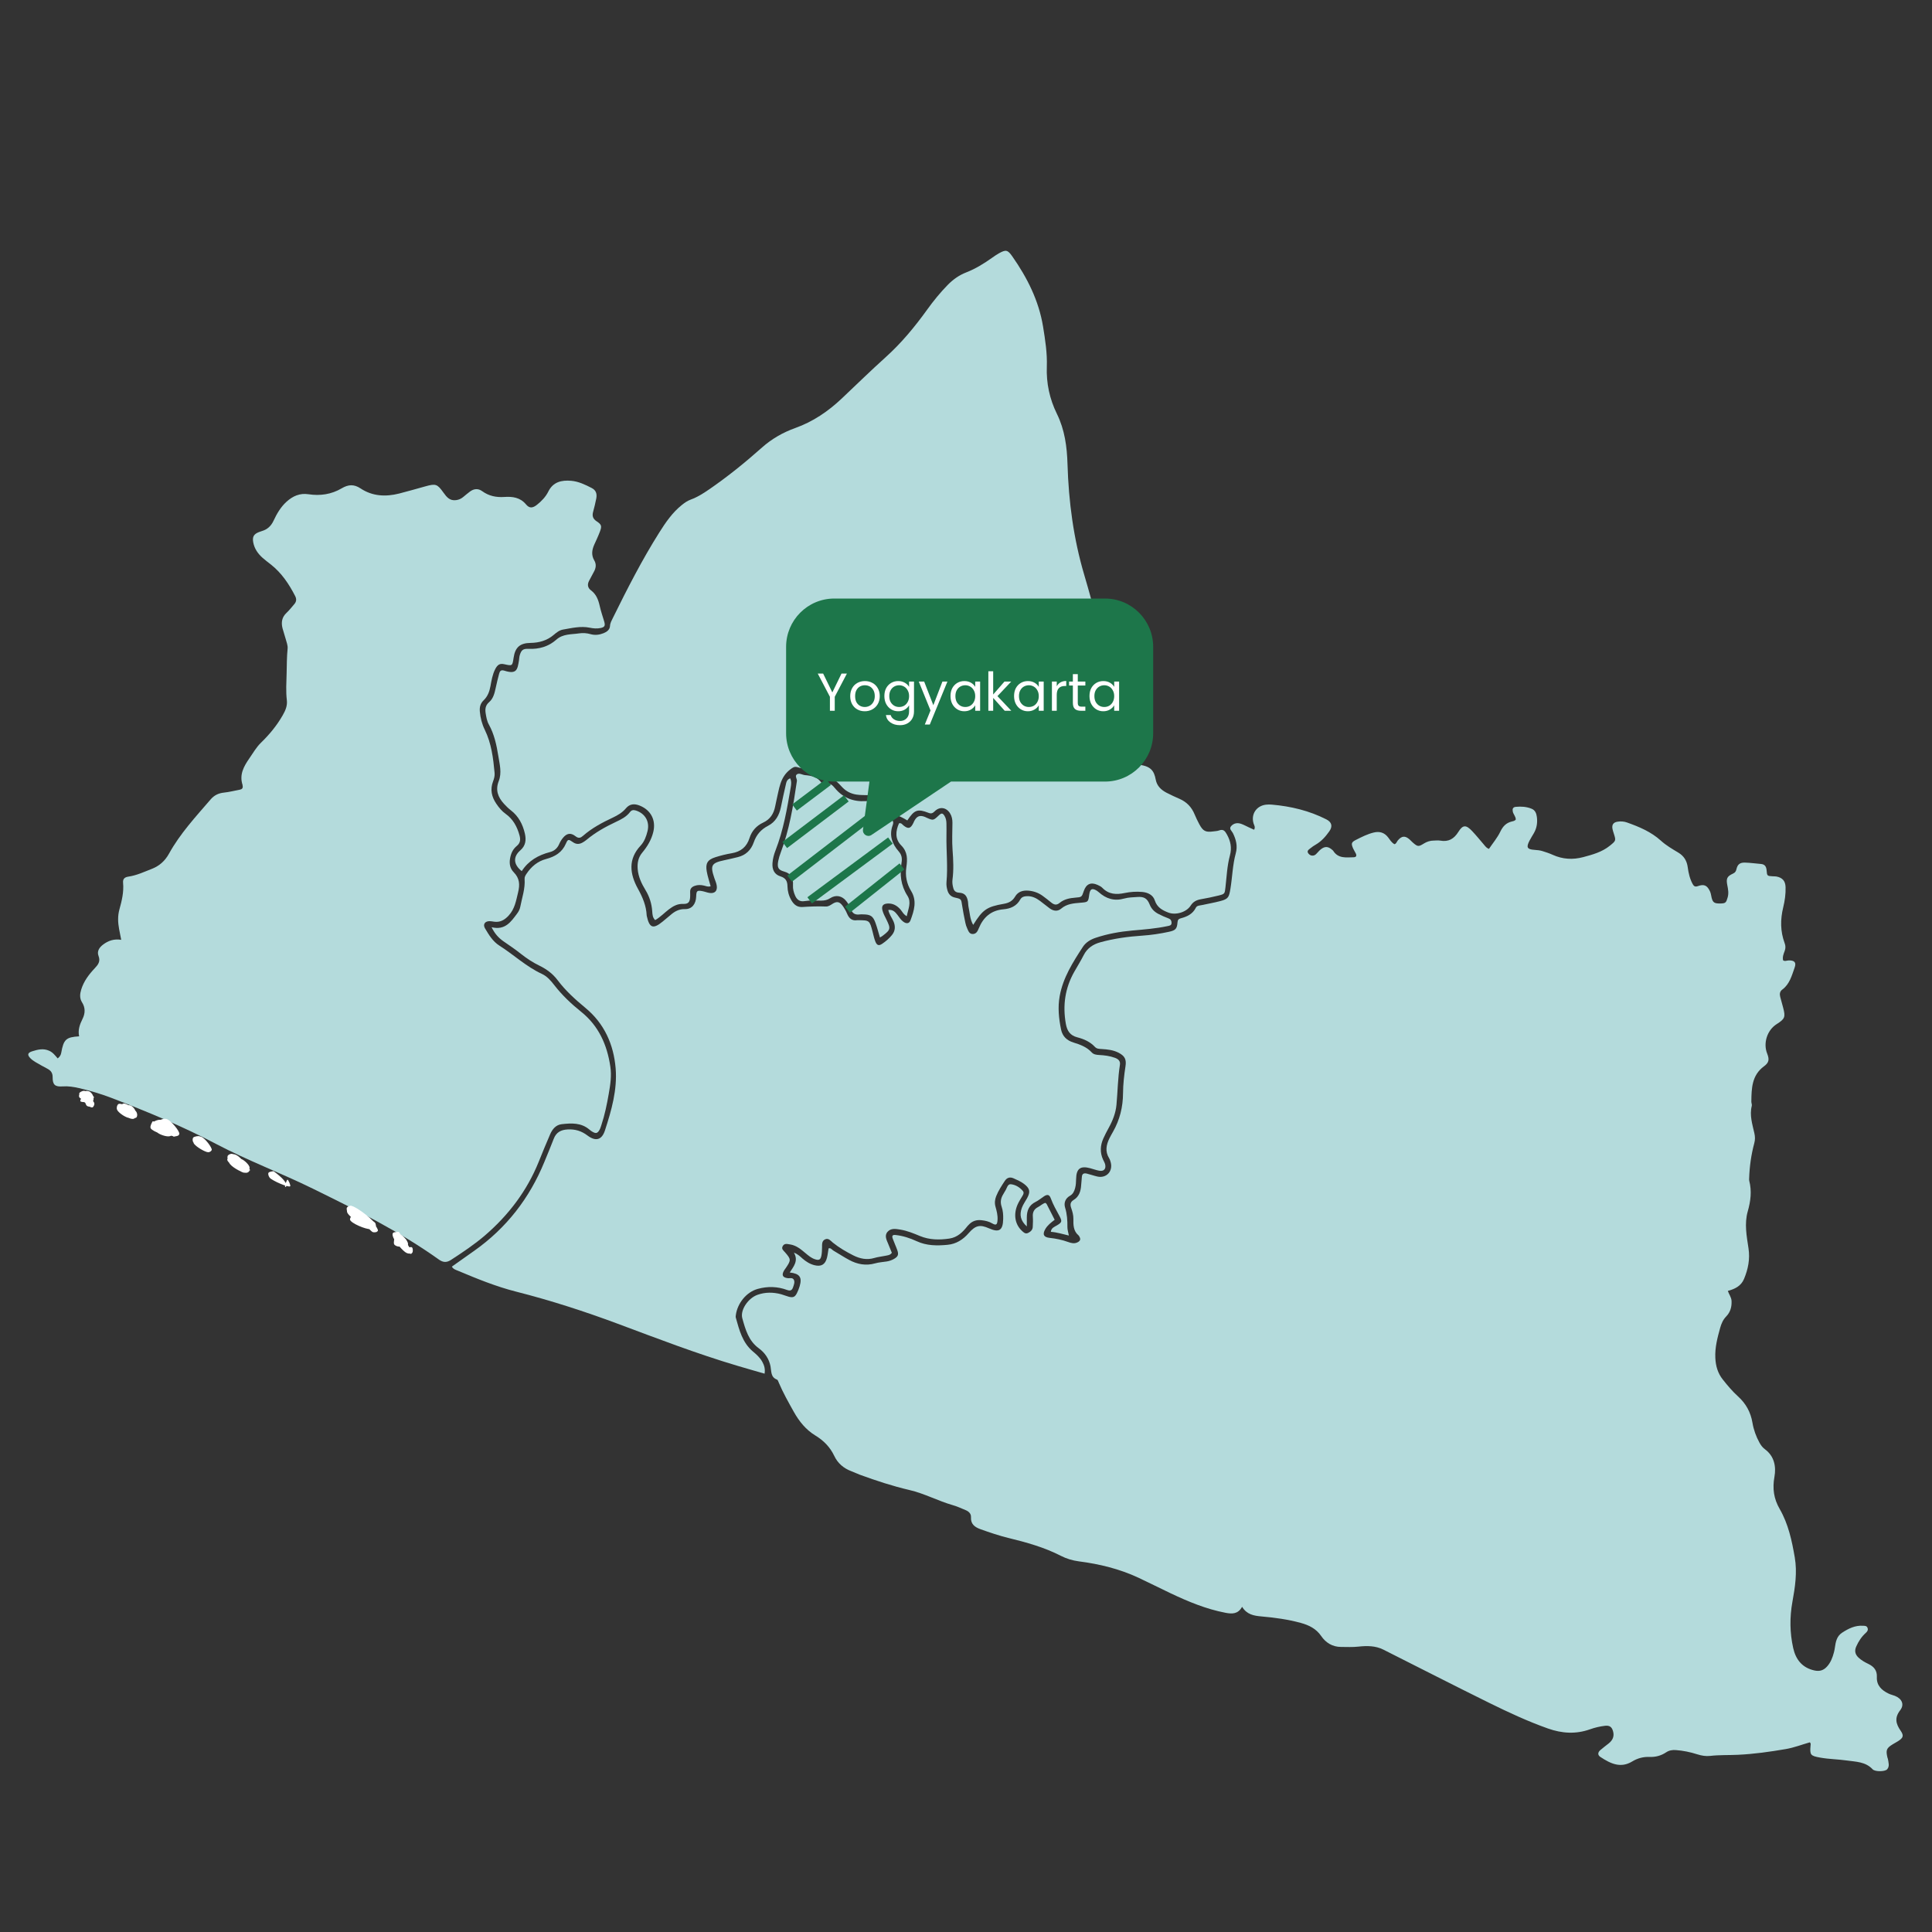 <svg xmlns="http://www.w3.org/2000/svg" xmlns:xlink="http://www.w3.org/1999/xlink" width="500" zoomAndPan="magnify" viewBox="0 0 375 375" height="500" preserveAspectRatio="xMidYMid meet" version="1.0"><rect x="0" y="0" width="375" height="375" fill="#333333" stroke="none"/><defs><g/><clipPath id="90057e89e6"><path d="M 144 156 L 369.723 156 L 369.723 343.922 L 144 343.922 Z M 144 156 " clip-rule="nonzero"/></clipPath><clipPath id="3d11c4ab46"><path d="M 5.223 93 L 119 93 L 119 245 L 5.223 245 Z M 5.223 93 " clip-rule="nonzero"/></clipPath><clipPath id="e908690c37"><path d="M 94 48.422 L 239 48.422 L 239 180 L 94 180 Z M 94 48.422 " clip-rule="nonzero"/></clipPath><clipPath id="e3350f6413"><path d="M 15.199 211.645 L 18.406 211.645 L 18.406 215 L 15.199 215 Z M 15.199 211.645 " clip-rule="nonzero"/></clipPath><clipPath id="dd5f6a2097"><path d="M 16.199 212.551 C 17.398 213.227 16.801 214.051 16.574 214.051 C 16.273 214.051 15.449 212.551 15.602 212.176 C 15.676 211.949 16.051 211.801 16.352 211.801 C 16.801 211.875 18.074 212.699 18.148 213.227 C 18.227 213.602 17.773 214.352 17.477 214.426 C 17.023 214.5 15.449 213.074 15.523 212.773 C 15.602 212.477 17.477 212.176 17.625 212.398 C 17.773 212.551 17.324 213.523 17.023 213.602 C 16.648 213.676 15.301 212.551 15.375 212.25 C 15.449 211.949 16.727 211.648 17.176 211.801 C 17.551 211.875 17.852 212.25 18 212.551 C 18.148 212.852 18.074 213.602 17.852 213.75 C 17.625 213.898 16.727 213.148 16.727 213.227 C 16.727 213.301 17.477 213.824 17.477 213.898 C 17.398 213.977 15.523 213.375 15.375 212.926 C 15.227 212.625 15.523 212.023 15.75 211.949 C 16.199 211.801 18.148 213.523 18.301 214.125 C 18.375 214.426 18.148 214.875 17.926 214.949 C 17.699 215.023 16.801 214.574 16.801 214.352 C 16.801 214.125 17.477 213.449 17.699 213.523 C 17.926 213.602 18.301 214.574 18.148 214.727 C 18 214.875 17.176 214.875 16.875 214.648 C 16.426 214.273 16.125 212.324 16.426 212.102 C 16.648 211.875 18.148 212.625 18.227 212.926 C 18.301 213.227 17.551 213.824 17.176 213.824 C 16.648 213.824 15.375 212.625 15.375 212.25 C 15.375 212.023 15.977 211.727 16.273 211.727 C 16.648 211.727 17.477 212.102 17.625 212.398 C 17.773 212.699 17.477 213.449 17.176 213.602 C 16.801 213.75 15.523 213.074 15.523 212.773 C 15.523 212.551 16.051 212.102 16.352 212.102 C 16.801 212.102 17.852 212.625 18 213.074 C 18.148 213.449 17.773 214.352 17.477 214.426 C 17.176 214.5 16.426 213.676 16.352 213.301 C 16.352 213.074 16.648 212.551 16.801 212.551 C 16.949 212.551 17.398 213.523 17.25 213.75 C 17.102 213.977 15.75 213.977 15.602 213.75 C 15.449 213.523 16.199 212.551 16.199 212.551 " clip-rule="nonzero"/></clipPath><clipPath id="b8814b2fae"><path d="M 22.566 214.023 L 26.711 214.023 L 26.711 217.301 L 22.566 217.301 Z M 22.566 214.023 " clip-rule="nonzero"/></clipPath><clipPath id="f823cdfd19"><path d="M 24.148 216.602 C 23.102 215.25 23.551 214.273 23.926 214.199 C 24.523 214.051 26.398 215.398 26.551 216 C 26.625 216.375 26.324 216.977 26.023 217.125 C 25.727 217.273 25.125 217.125 24.75 216.824 C 24.227 216.449 23.324 215.176 23.477 214.801 C 23.625 214.5 24.898 214.426 25.352 214.574 C 25.727 214.727 26.176 215.25 26.25 215.551 C 26.324 215.852 26.25 216.227 26.102 216.375 C 25.875 216.602 25.199 216.523 24.676 216.449 C 24.074 216.301 22.949 215.852 22.727 215.398 C 22.574 215.102 22.727 214.426 23.023 214.273 C 23.477 214.051 25.875 215.324 25.949 215.852 C 26.023 216.148 25.125 216.898 24.898 216.824 C 24.75 216.75 24.523 216 24.676 215.773 C 24.824 215.551 25.648 215.477 25.801 215.625 C 25.949 215.773 25.574 216.898 25.199 216.977 C 24.676 217.125 22.949 216 22.727 215.398 C 22.574 215.023 22.727 214.426 23.023 214.273 C 23.551 214.051 26.176 215.176 26.324 215.699 C 26.398 216 25.949 216.523 25.574 216.602 C 25.125 216.75 24.074 216.227 23.699 215.926 C 23.477 215.699 23.25 215.398 23.324 215.176 C 23.398 214.949 23.773 214.5 24.148 214.5 C 24.75 214.5 26.324 215.477 26.551 216 C 26.699 216.301 26.625 216.75 26.477 216.898 C 26.25 217.125 25.5 216.977 25.125 216.824 C 24.676 216.602 24 216 24 215.699 C 24 215.477 24.375 215.102 24.602 215.102 C 24.824 215.102 25.426 216 25.352 216.227 C 25.273 216.449 24.148 216.602 24.148 216.602 " clip-rule="nonzero"/></clipPath><clipPath id="fbb62d2caf"><path d="M 29.004 217.02 L 34.957 217.02 L 34.957 220.754 L 29.004 220.754 Z M 29.004 217.02 " clip-rule="nonzero"/></clipPath><clipPath id="6b19fda964"><path d="M 29.625 217.648 C 32.023 217.801 33.676 218.852 33.75 219.449 C 33.824 219.824 33.449 220.352 33.074 220.5 C 32.551 220.727 31.352 220.352 30.75 219.977 C 30.148 219.602 29.324 218.551 29.477 218.102 C 29.625 217.727 30.602 217.273 31.199 217.352 C 32.102 217.5 34.273 219.523 34.273 220.051 C 34.273 220.273 33.977 220.5 33.676 220.5 C 33.148 220.574 32.023 219.898 31.5 219.375 C 31.051 218.926 30.602 218.102 30.75 217.727 C 30.898 217.352 31.801 217.051 32.324 217.199 C 33.148 217.426 34.949 219.602 34.801 220.125 C 34.727 220.426 33.75 220.727 33.602 220.574 C 33.449 220.426 33.676 219.301 33.898 219.227 C 34.051 219.148 34.801 220.051 34.727 220.273 C 34.648 220.5 33.898 220.648 33.449 220.5 C 32.852 220.273 31.875 219.148 31.727 218.625 C 31.648 218.324 31.801 217.875 31.949 217.801 C 32.176 217.727 33.375 218.625 33.375 219 C 33.375 219.301 33.074 219.676 32.773 219.75 C 32.324 219.898 30.75 219.227 30.602 218.852 C 30.523 218.625 30.676 218.176 30.898 218.102 C 31.352 217.949 33.227 218.625 33.523 219.148 C 33.75 219.523 33.602 220.273 33.301 220.426 C 32.699 220.727 29.625 219.676 29.25 219 C 29.023 218.625 29.625 217.648 29.625 217.648 " clip-rule="nonzero"/></clipPath><clipPath id="69fa919a82"><path d="M 37.352 220.41 L 41.176 220.41 L 41.176 223.672 L 37.352 223.672 Z M 37.352 220.41 " clip-rule="nonzero"/></clipPath><clipPath id="60e69aa6ae"><path d="M 38.398 222 C 37.574 220.574 38.551 220.426 39.074 220.648 C 39.824 220.949 41.176 222.75 41.102 223.199 C 41.023 223.426 40.727 223.648 40.426 223.648 C 39.824 223.648 38.102 222.602 37.727 222.074 C 37.574 221.773 37.5 221.398 37.648 221.176 C 37.801 220.949 38.551 220.801 38.699 220.949 C 38.926 221.102 38.926 222.074 38.699 222.227 C 38.551 222.375 37.801 222.227 37.648 222 C 37.5 221.773 37.574 221.176 37.727 221.023 C 37.875 220.875 38.324 220.727 38.625 220.875 C 39.148 221.102 40.352 223.199 40.199 223.352 C 40.051 223.5 37.801 222.227 37.5 221.699 C 37.352 221.398 37.352 221.023 37.5 220.801 C 37.727 220.574 38.625 220.426 38.773 220.574 C 38.926 220.801 38.398 222 38.398 222 " clip-rule="nonzero"/></clipPath><clipPath id="503a19f330"><path d="M 44.074 223.938 L 48.715 223.938 L 48.715 227.715 L 44.074 227.715 Z M 44.074 223.938 " clip-rule="nonzero"/></clipPath><clipPath id="bcf5005c95"><path d="M 45.148 224.324 C 48.449 226.648 48.523 227.102 48.375 227.324 C 48.227 227.551 47.926 227.699 47.551 227.625 C 46.801 227.551 44.773 226.426 44.477 225.676 C 44.324 225.148 44.625 224.324 44.926 224.102 C 45.148 223.949 45.602 224.023 45.977 224.25 C 46.727 224.625 48.676 226.949 48.523 227.176 C 48.375 227.398 44.773 225.898 44.324 225.227 C 44.102 224.926 44.102 224.551 44.25 224.324 C 44.398 224.102 45.074 223.949 45.301 224.102 C 45.523 224.25 45.676 224.926 45.523 225.148 C 45.375 225.375 44.625 225.449 44.398 225.301 C 44.176 225.148 44.102 224.625 44.176 224.398 C 44.25 224.176 44.625 223.949 45 223.949 C 45.676 224.023 47.398 225.301 47.699 225.977 C 47.926 226.352 47.852 227.102 47.699 227.176 C 47.477 227.324 46.426 226.352 45.977 225.977 C 45.676 225.75 45.227 225.523 45.227 225.375 C 45.301 225.148 46.273 224.773 46.727 224.926 C 47.324 225.074 48.449 226.125 48.449 226.648 C 48.449 227.023 47.926 227.551 47.551 227.625 C 47.023 227.699 46.051 226.949 45.449 226.5 C 44.926 226.125 44.102 225.449 44.102 225.074 C 44.102 224.773 45.148 224.324 45.148 224.324 " clip-rule="nonzero"/></clipPath><clipPath id="2fa396d127"><path d="M 52 227.301 L 56.484 227.301 L 56.484 230.562 L 52 230.562 Z M 52 227.301 " clip-rule="nonzero"/></clipPath><clipPath id="974d967e39"><path d="M 53.102 227.324 C 56.477 229.801 55.5 230.477 55.352 230.398 C 55.199 230.324 55.648 228.977 55.801 228.977 C 55.949 228.977 56.477 230.102 56.324 230.25 C 56.023 230.551 52.875 229.199 52.352 228.602 C 52.125 228.301 51.977 227.852 52.125 227.625 C 52.273 227.398 53.102 227.324 53.102 227.324 " clip-rule="nonzero"/></clipPath><clipPath id="86d449414e"><path d="M 68.168 234.871 L 73.508 234.871 L 73.508 239.285 L 68.168 239.285 Z M 68.168 234.871 " clip-rule="nonzero"/></clipPath><clipPath id="133a681518"><path d="M 68.699 234.898 C 73.5 238.352 73.352 238.949 73.125 239.102 C 72.898 239.25 72.375 239.176 72.227 239.023 C 72.074 238.801 72.449 237.676 72.602 237.676 C 72.824 237.676 73.426 238.648 73.352 238.875 C 73.273 239.102 72.824 239.25 72.449 239.176 C 71.773 239.023 70.801 237.148 69.977 236.699 C 69.449 236.398 68.551 236.625 68.324 236.324 C 68.176 236.023 68.699 234.898 68.699 234.898 " clip-rule="nonzero"/></clipPath><clipPath id="d9ff2cc4b6"><path d="M 67.164 234 L 73 234 L 73 238.684 L 67.164 238.684 Z M 67.164 234 " clip-rule="nonzero"/></clipPath><clipPath id="fe1c5d0408"><path d="M 68.625 235.5 C 71.926 236.625 72.75 237.074 72.898 237.523 C 72.977 237.824 72.898 238.199 72.75 238.352 C 72.602 238.5 72.227 238.574 71.773 238.5 C 70.801 238.273 67.5 236.102 67.352 235.199 C 67.273 234.75 67.875 234 68.102 234 C 68.324 234 68.699 234.898 68.625 235.125 C 68.551 235.352 67.801 235.574 67.574 235.426 C 67.352 235.273 67.199 234.602 67.352 234.375 C 67.5 234.148 67.875 234 68.25 234.074 C 69.227 234.227 73.051 237.148 72.977 237.898 C 72.977 238.199 72.375 238.574 71.926 238.574 C 71.023 238.648 68.176 237.449 67.949 236.773 C 67.801 236.398 68.625 235.5 68.625 235.5 " clip-rule="nonzero"/></clipPath><clipPath id="fb1cab1781"><path d="M 76.121 239.07 L 80.289 239.07 L 80.289 243.484 L 76.121 243.484 Z M 76.121 239.07 " clip-rule="nonzero"/></clipPath><clipPath id="8c79ad3e5c"><path d="M 77.398 239.102 C 80.25 242.926 80.023 243.301 79.801 243.375 C 79.574 243.449 78.676 242.699 78.75 242.477 C 78.824 242.25 79.727 241.949 79.949 242.102 C 80.176 242.25 80.176 243 80.023 243.148 C 79.875 243.375 79.352 243.375 78.977 243.227 C 78.227 242.926 76.648 240.977 76.352 240.227 C 76.199 239.852 76.125 239.551 76.273 239.324 C 76.426 239.102 77.398 239.102 77.398 239.102 " clip-rule="nonzero"/></clipPath><clipPath id="f8cee53b72"><path d="M 76.32 240 L 78.914 240 L 78.914 242 L 76.32 242 Z M 76.32 240 " clip-rule="nonzero"/></clipPath><clipPath id="de37e20369"><path d="M 78 240 C 78.824 241.125 77.926 241.574 77.699 241.426 C 77.477 241.273 77.477 240.227 77.699 240.148 C 77.926 240 78.898 240.523 78.898 240.824 C 78.898 241.125 78.074 241.875 77.625 241.949 C 77.25 242.023 76.648 241.801 76.5 241.5 C 76.352 241.199 76.574 240.301 76.574 240.301 " clip-rule="nonzero"/></clipPath><clipPath id="57469ff97a"><path d="M 76.785 239.539 L 79.215 239.539 L 79.215 242.328 L 76.785 242.328 Z M 76.785 239.539 " clip-rule="nonzero"/></clipPath><clipPath id="3aac92853f"><path d="M 77.773 241.801 C 76.801 240.074 77.324 239.551 77.551 239.551 C 77.773 239.551 78.375 240.375 78.301 240.602 C 78.227 240.824 77.324 241.051 77.102 240.898 C 76.875 240.75 76.801 240.227 76.875 240 C 76.949 239.773 77.398 239.551 77.699 239.625 C 78.148 239.699 79.199 240.898 79.199 241.426 C 79.199 241.727 78.898 242.176 78.676 242.25 C 78.449 242.324 77.773 241.801 77.773 241.801 " clip-rule="nonzero"/></clipPath><clipPath id="88e8f0f980"><path d="M 152.582 116.137 L 223.832 116.137 L 223.832 162.637 L 152.582 162.637 Z M 152.582 116.137 " clip-rule="nonzero"/></clipPath></defs><g clip-path="url(#90057e89e6)"><path fill="#b4dbdc" d="M 243.426 161.055 C 243.707 160.496 243.418 160.18 243.316 159.832 C 242.781 158.055 243.852 156.41 245.715 156.188 C 246.086 156.141 246.473 156.145 246.848 156.176 C 250.551 156.496 254.117 157.348 257.441 159.039 C 258.512 159.586 258.703 160.391 258.012 161.367 C 257.301 162.371 256.492 163.297 255.398 163.93 C 255.031 164.145 254.676 164.379 254.348 164.652 C 254.039 164.902 253.57 165.156 253.961 165.664 C 254.348 166.164 254.984 166.215 255.43 165.801 C 255.742 165.512 255.996 165.156 256.324 164.891 C 257.141 164.223 257.785 164.254 258.586 164.957 C 258.656 165.02 258.734 165.078 258.785 165.156 C 259.75 166.672 261.273 166.422 262.723 166.395 C 263.27 166.383 263.363 166.086 263.152 165.645 C 262.984 165.305 262.77 164.988 262.621 164.645 C 262.246 163.762 262.285 163.477 263.145 163.043 C 264.273 162.469 265.418 161.883 266.668 161.586 C 267.762 161.328 268.703 161.582 269.43 162.531 C 269.797 163.008 270.098 163.57 270.672 163.859 C 271.051 163.75 271.105 163.367 271.316 163.125 C 272.078 162.227 272.727 162.168 273.598 162.934 C 273.812 163.121 273.996 163.34 274.211 163.527 C 275.176 164.363 275.316 164.387 276.402 163.711 C 276.984 163.352 277.602 163.164 278.277 163.156 C 278.703 163.152 279.141 163.09 279.555 163.164 C 281.16 163.449 282.219 162.832 283.078 161.453 C 283.949 160.055 284.574 160.078 285.742 161.312 C 286.555 162.172 287.297 163.09 288.066 163.988 C 288.312 164.273 288.523 164.594 289 164.773 C 289.742 163.672 290.641 162.617 291.219 161.406 C 291.719 160.367 292.355 159.715 293.449 159.449 C 293.719 159.387 294.008 159.336 294.211 159.082 C 294.227 158.492 293.738 158.074 293.629 157.516 C 293.535 157.031 293.629 156.668 294.211 156.609 C 295.258 156.508 296.281 156.57 297.27 156.969 C 297.98 157.254 298.211 157.871 298.301 158.543 C 298.453 159.648 298.297 160.711 297.738 161.691 C 297.457 162.184 297.141 162.664 296.883 163.164 C 296.203 164.469 296.402 164.859 297.836 164.957 C 298.359 164.996 298.875 165.039 299.371 165.191 C 300.047 165.402 300.723 165.621 301.367 165.914 C 303.301 166.793 305.281 166.906 307.316 166.363 C 309.145 165.875 310.961 165.375 312.477 164.148 C 313.68 163.168 313.688 163.184 313.207 161.695 C 313.121 161.426 313.035 161.156 312.98 160.879 C 312.832 160.078 313.152 159.613 313.973 159.488 C 314.586 159.391 315.207 159.43 315.797 159.641 C 318.164 160.484 320.473 161.449 322.371 163.168 C 323.395 164.094 324.578 164.785 325.75 165.484 C 326.863 166.148 327.426 167.094 327.59 168.348 C 327.742 169.477 327.996 170.582 328.547 171.594 C 328.773 172.004 329.012 172.191 329.566 171.992 C 330.785 171.551 331.371 171.863 331.91 173.02 C 332.094 173.414 332.125 173.84 332.227 174.25 C 332.461 175.188 332.773 175.383 333.898 175.367 C 334.938 175.352 335.039 175.215 335.332 174.203 C 335.574 173.387 335.43 172.621 335.273 171.828 C 335.016 170.547 335.195 170.105 336.363 169.57 C 336.832 169.355 336.945 169.113 337.055 168.656 C 337.266 167.762 337.746 167.402 338.695 167.43 C 339.73 167.457 340.762 167.609 341.797 167.695 C 342.551 167.758 342.836 168.199 342.895 168.918 C 342.98 170.027 343.004 170.027 344.109 170.09 C 344.348 170.105 344.586 170.09 344.816 170.133 C 345.973 170.359 346.535 170.988 346.578 172.176 C 346.621 173.504 346.438 174.816 346.125 176.102 C 345.547 178.457 345.547 180.781 346.402 183.07 C 346.594 183.582 346.602 184.055 346.406 184.582 C 346.195 185.145 345.949 185.73 346.094 186.391 C 346.434 186.645 346.809 186.43 347.16 186.418 C 348.309 186.387 348.707 186.793 348.332 187.828 C 347.777 189.375 347.371 191.023 345.934 192.082 C 345.445 192.438 345.402 192.953 345.539 193.492 C 345.711 194.18 345.91 194.855 346.094 195.539 C 346.598 197.418 346.461 197.762 344.828 198.797 C 343.012 199.953 342.199 202.465 343 204.48 C 343.449 205.621 343.391 206.23 342.398 206.961 C 340.012 208.711 339.969 211.25 339.934 213.816 C 339.93 214.094 340.086 214.395 340.02 214.648 C 339.555 216.48 340.133 218.211 340.52 219.953 C 340.672 220.625 340.688 221.219 340.504 221.891 C 339.902 224.129 339.582 226.418 339.508 228.742 C 339.504 228.887 339.488 229.031 339.523 229.168 C 340.047 231.188 339.805 233.141 339.234 235.137 C 338.559 237.508 339.023 239.926 339.383 242.305 C 339.699 244.387 339.312 246.34 338.512 248.246 C 337.941 249.602 336.785 250.184 335.371 250.566 C 335.602 251.246 336.059 251.793 336.094 252.512 C 336.148 253.66 335.863 254.688 335.066 255.508 C 334.445 256.145 334.117 256.902 333.887 257.727 C 333.355 259.645 332.844 261.555 332.945 263.582 C 333.02 265.141 333.418 266.543 334.406 267.781 C 335.32 268.934 336.262 270.055 337.352 271.043 C 338.883 272.426 339.809 274.109 340.152 276.16 C 340.379 277.512 340.848 278.809 341.512 280.02 C 341.785 280.52 342.117 280.965 342.59 281.312 C 344.41 282.664 344.77 284.688 344.418 286.645 C 344.004 288.93 344.293 290.922 345.434 292.887 C 347.117 295.805 347.805 299.039 348.367 302.312 C 348.859 305.207 348.426 308.055 347.91 310.891 C 347.363 313.906 347.391 316.906 348.059 319.887 C 348.562 322.129 349.809 323.715 352.188 324.238 C 353.184 324.453 353.941 324.223 354.609 323.492 C 355.34 322.699 355.699 321.73 355.965 320.719 C 356.051 320.398 356.113 320.07 356.156 319.746 C 356.312 318.652 356.52 317.586 357.535 316.918 C 358.777 316.102 360.074 315.453 361.625 315.559 C 361.957 315.582 362.301 315.547 362.469 315.926 C 362.656 316.344 362.469 316.656 362.168 316.926 C 361.336 317.664 360.75 318.57 360.301 319.57 C 359.926 320.406 360.062 321.105 360.738 321.742 C 361.305 322.27 361.953 322.637 362.637 322.961 C 363.695 323.469 364.359 324.207 364.297 325.5 C 364.211 327.148 365.238 328.09 366.598 328.738 C 366.977 328.922 367.402 329.008 367.797 329.164 C 369.152 329.703 369.691 330.836 368.824 331.957 C 367.703 333.402 367.969 334.566 368.895 335.906 C 369.586 336.902 369.426 337.316 368.383 337.977 C 368.062 338.18 367.723 338.352 367.402 338.551 C 366.164 339.309 366.012 339.68 366.348 341.129 C 366.367 341.219 366.422 341.305 366.438 341.398 C 366.547 342.086 366.82 342.832 366.293 343.422 C 365.875 343.891 363.949 343.926 363.469 343.414 C 362.094 341.938 360.246 341.965 358.496 341.715 C 356.77 341.465 355.016 341.461 353.293 341.148 C 351.398 340.805 351.266 340.652 351.43 338.773 C 351.445 338.594 351.516 338.398 351.289 338.184 C 349.758 338.621 348.227 339.219 346.602 339.496 C 343.527 340.023 340.457 340.457 337.328 340.605 C 335.535 340.691 333.734 340.613 331.945 340.82 C 331.094 340.918 330.27 340.773 329.438 340.512 C 328.09 340.078 326.703 339.793 325.281 339.688 C 324.586 339.641 323.98 339.738 323.398 340.125 C 322.426 340.77 321.363 341.066 320.18 341.02 C 318.98 340.969 317.852 341.266 316.805 341.902 C 314.598 343.242 312.668 342.371 310.629 341.02 C 310.066 340.645 310.129 340.133 310.605 339.711 C 311.133 339.246 311.711 338.828 312.266 338.383 C 313.086 337.719 313.355 336.941 313.086 336.012 C 312.848 335.176 312.395 334.871 311.516 334.977 C 310.531 335.094 309.562 335.32 308.625 335.656 C 305.879 336.633 303.188 336.469 300.453 335.5 C 296.527 334.109 292.758 332.352 289.035 330.516 C 282.168 327.129 275.359 323.637 268.52 320.195 C 266.98 319.422 265.312 319.426 263.66 319.609 C 262.527 319.734 261.402 319.672 260.273 319.668 C 258.656 319.664 257.344 318.871 256.449 317.559 C 255.469 316.125 254.062 315.438 252.488 315.008 C 249.977 314.32 247.406 313.973 244.816 313.746 C 243.363 313.617 242.004 313.383 241.09 311.875 C 240.309 313.309 239.152 313.289 237.875 313.043 C 234.125 312.324 230.645 310.879 227.223 309.258 C 225.133 308.27 223.07 307.215 220.969 306.234 C 217.301 304.523 213.414 303.574 209.41 303.059 C 208.188 302.898 207 302.547 205.902 301.98 C 202.68 300.324 199.223 299.371 195.734 298.516 C 193.898 298.066 192.109 297.461 190.332 296.824 C 189.242 296.434 188.391 295.859 188.469 294.496 C 188.504 293.789 188.027 293.367 187.426 293.113 C 186.602 292.762 185.777 292.395 184.918 292.145 C 182.062 291.324 179.418 289.883 176.535 289.215 C 173.254 288.453 170.086 287.406 166.934 286.258 C 166.359 286.047 165.809 285.766 165.23 285.555 C 163.746 284.996 162.602 284.016 161.934 282.598 C 161.113 280.863 159.863 279.605 158.238 278.617 C 156.422 277.512 155.121 275.895 154.086 274.051 C 153.047 272.195 152 270.344 151.164 268.379 C 151.07 268.164 150.984 267.844 150.816 267.781 C 149.566 267.309 149.746 266.199 149.559 265.211 C 149.281 263.762 148.465 262.562 147.293 261.711 C 145.289 260.254 144.691 258.047 144.082 255.883 C 143.633 254.277 145.219 251.973 147.008 251.332 C 148.52 250.785 150.066 250.797 151.613 251.211 C 152.109 251.348 152.59 251.555 153.09 251.691 C 153.938 251.918 154.316 251.75 154.695 250.969 C 154.902 250.547 155.086 250.105 155.215 249.652 C 155.719 247.918 155.234 247.207 153.289 246.988 C 154.043 245.82 155.023 244.723 154.098 243.137 C 154.867 243.43 155.297 243.867 155.75 244.27 C 156.434 244.871 157.191 245.348 158.078 245.574 C 159.387 245.906 160.176 245.449 160.512 244.145 C 160.66 243.555 160.723 242.938 160.828 242.312 C 161.258 242.164 161.469 242.57 161.77 242.746 C 162.789 243.34 163.777 243.992 164.816 244.551 C 166.402 245.41 168.074 245.723 169.867 245.215 C 170.586 245.012 171.355 244.965 172.098 244.852 C 172.617 244.773 173.105 244.598 173.559 244.336 C 174.305 243.902 174.461 243.508 174.176 242.688 C 173.91 241.926 173.559 241.203 173.289 240.445 C 173.074 239.852 173.234 239.641 173.875 239.719 C 175.293 239.879 176.641 240.32 177.934 240.918 C 179.855 241.812 181.879 241.812 183.914 241.617 C 185.598 241.461 186.926 240.609 188.027 239.34 C 189.34 237.836 190.215 237.641 191.961 238.418 C 193.941 239.297 194.672 238.809 194.719 236.602 C 194.738 235.785 194.68 234.98 194.418 234.223 C 194.117 233.332 194.254 232.555 194.734 231.793 C 194.863 231.594 194.957 231.375 195.09 231.18 C 195.434 230.699 195.543 229.789 196.199 229.859 C 197.066 229.945 197.891 230.418 198.504 231.129 C 198.777 231.441 198.684 231.73 198.504 232.039 C 198.172 232.609 197.801 233.164 197.531 233.762 C 196.676 235.676 196.992 237.609 198.312 238.863 C 198.66 239.191 199.008 239.574 199.547 239.316 C 200.027 239.082 200.434 238.73 200.457 238.141 C 200.488 237.48 200.523 236.816 200.473 236.152 C 200.406 235.293 200.723 234.676 201.477 234.293 C 201.969 234.043 202.367 233.613 202.898 233.477 C 203.016 233.574 203.113 233.621 203.152 233.699 C 203.668 234.703 204.176 235.707 204.711 236.758 C 204 237.297 203.324 237.82 202.891 238.566 C 202.297 239.598 202.574 240.145 203.738 240.27 C 204.965 240.402 206.156 240.648 207.32 241.07 C 207.891 241.277 208.496 241.445 209.109 241.152 C 209.637 240.906 209.832 240.566 209.504 240.027 C 209.457 239.945 209.418 239.852 209.348 239.793 C 208.316 238.93 208.328 237.738 208.344 236.566 C 208.352 235.84 208.156 235.168 207.926 234.496 C 207.707 233.863 207.691 233.332 208.387 232.914 C 209.461 232.27 209.785 231.191 209.855 230.004 C 209.883 229.484 209.965 228.973 209.988 228.453 C 210.02 227.789 210.422 227.668 210.945 227.793 C 211.633 227.957 212.301 228.207 212.988 228.363 C 214.742 228.758 216.062 227.348 215.586 225.602 C 215.512 225.328 215.426 225.043 215.281 224.812 C 214.461 223.488 214.719 222.195 215.359 220.91 C 215.57 220.488 215.805 220.078 216.039 219.664 C 217.352 217.355 217.965 214.855 217.98 212.207 C 217.992 210.457 218.188 208.719 218.453 206.996 C 218.66 205.641 218.348 204.984 217.137 204.344 C 216.105 203.805 214.977 203.684 213.844 203.617 C 213.363 203.586 212.887 203.594 212.531 203.211 C 211.594 202.199 210.379 201.672 209.09 201.34 C 207.715 200.98 207.129 200.105 206.883 198.742 C 206.242 195.156 206.719 191.789 208.52 188.617 C 209.129 187.547 209.777 186.5 210.336 185.406 C 211.031 184.031 212.16 183.285 213.594 182.891 C 216.246 182.16 218.953 181.793 221.695 181.609 C 223.441 181.492 225.168 181.234 226.879 180.863 C 228.172 180.582 228.457 180.305 228.555 179.012 C 228.594 178.527 228.781 178.352 229.191 178.242 C 230.41 177.922 231.5 177.414 232.109 176.195 C 232.332 175.754 232.812 175.777 233.219 175.688 C 234.422 175.43 235.633 175.219 236.816 174.91 C 238.414 174.5 238.555 174.168 238.828 172.488 C 239.199 170.207 239.25 167.875 239.859 165.641 C 240.246 164.219 239.93 162.961 239.301 161.695 C 239.098 161.289 238.48 160.879 238.969 160.34 C 239.496 159.758 240.203 159.656 240.926 159.914 C 241.414 160.086 241.871 160.344 242.344 160.562 C 242.688 160.727 243.031 160.875 243.426 161.055 Z M 243.426 161.055 " fill-opacity="1" fill-rule="nonzero"/></g><g clip-path="url(#3d11c4ab46)"><path fill="#b4dbdc" d="M 11.199 205.438 C 11.594 205.129 11.809 204.797 11.887 204.344 C 12.344 201.746 12.82 201.305 15.359 201.152 C 15.098 199.945 15.473 198.855 16.012 197.781 C 16.555 196.703 16.594 195.609 15.918 194.543 C 15.422 193.758 15.508 192.914 15.762 192.078 C 16.258 190.449 17.262 189.133 18.402 187.926 C 19.055 187.23 19.531 186.609 19.125 185.547 C 18.777 184.645 19.27 183.898 20.008 183.344 C 21.012 182.582 22.145 182.191 23.527 182.418 C 23.367 181.598 23.23 180.965 23.117 180.324 C 22.883 179.059 22.828 177.789 23.176 176.527 C 23.645 174.836 24.059 173.137 23.891 171.363 C 23.812 170.578 24.207 170.258 24.926 170.152 C 26.535 169.914 27.992 169.223 29.484 168.641 C 30.949 168.07 32.031 167.09 32.801 165.699 C 34.965 161.777 38 158.516 40.895 155.152 C 41.574 154.363 42.414 153.953 43.469 153.844 C 44.5 153.738 45.512 153.469 46.535 153.281 C 46.988 153.199 47.199 152.957 47.09 152.488 C 47.078 152.441 47.09 152.391 47.078 152.344 C 46.434 150.359 47.305 148.773 48.383 147.219 C 49.109 146.168 49.754 145.039 50.66 144.152 C 52.301 142.559 53.727 140.84 54.867 138.844 C 55.414 137.898 55.801 136.98 55.676 135.914 C 55.469 134.168 55.59 132.441 55.633 130.695 C 55.676 129.098 55.66 127.508 55.824 125.91 C 55.891 125.285 55.609 124.617 55.441 123.98 C 55.262 123.297 55.012 122.629 54.836 121.941 C 54.551 120.812 54.707 119.805 55.613 118.957 C 56.164 118.441 56.625 117.836 57.121 117.266 C 57.535 116.789 57.59 116.277 57.297 115.707 C 56.102 113.371 54.668 111.219 52.582 109.574 C 52.023 109.133 51.449 108.711 50.926 108.238 C 50.027 107.43 49.367 106.461 49.148 105.242 C 48.961 104.18 49.258 103.668 50.266 103.273 C 50.445 103.207 50.621 103.137 50.805 103.086 C 51.871 102.781 52.602 102.121 53.078 101.109 C 53.719 99.734 54.473 98.422 55.617 97.383 C 56.832 96.285 58.199 95.672 59.887 95.934 C 62.148 96.277 64.332 95.957 66.312 94.789 C 67.59 94.035 68.688 93.945 69.984 94.801 C 72.289 96.336 74.859 96.457 77.484 95.793 C 79.176 95.363 80.855 94.871 82.543 94.406 C 84.594 93.84 84.867 93.922 86.105 95.656 C 86.703 96.492 87.305 97.23 88.504 97.078 C 89.055 97.012 89.492 96.809 89.902 96.473 C 90.34 96.117 90.77 95.742 91.227 95.406 C 91.992 94.844 92.812 94.766 93.598 95.34 C 94.891 96.273 96.305 96.566 97.883 96.461 C 99.465 96.355 100.961 96.531 102.113 97.918 C 102.77 98.703 103.395 98.641 104.238 97.969 C 105.129 97.258 105.926 96.426 106.434 95.398 C 107.367 93.512 109.035 93.168 110.855 93.32 C 112.273 93.441 113.582 94.066 114.844 94.719 C 115.645 95.129 115.918 95.789 115.738 96.754 C 115.574 97.637 115.344 98.504 115.117 99.371 C 114.91 100.148 115.082 100.703 115.801 101.18 C 116.781 101.828 116.844 102.113 116.438 103.199 C 116.125 104.039 115.734 104.852 115.367 105.668 C 114.898 106.707 114.727 107.723 115.352 108.785 C 115.77 109.492 115.688 110.234 115.293 110.949 C 114.969 111.527 114.672 112.117 114.359 112.699 C 113.965 113.43 114.047 114.09 114.715 114.59 C 115.734 115.348 116.137 116.418 116.402 117.605 C 116.625 118.617 116.969 119.602 117.266 120.598 C 117.516 121.445 117.395 121.719 116.574 121.898 C 115.875 122.043 115.172 121.984 114.461 121.836 C 112.707 121.477 110.988 121.906 109.277 122.199 C 108.574 122.316 107.988 122.793 107.449 123.25 C 106.156 124.344 104.637 124.762 102.984 124.789 C 100.934 124.816 99.992 125.629 99.691 127.668 C 99.453 129.277 99.453 129.277 97.887 128.926 C 97.043 128.734 96.574 128.977 96.102 129.914 C 95.586 130.941 95.402 132.074 95.199 133.18 C 95.004 134.242 94.656 135.176 93.875 135.926 C 93.25 136.527 93.059 137.238 93.137 138.113 C 93.25 139.359 93.547 140.527 94.094 141.645 C 95.387 144.285 95.734 147.145 96 150.02 C 96.055 150.594 95.902 151.141 95.699 151.68 C 95.109 153.227 95.418 154.652 96.32 155.984 C 96.824 156.727 97.379 157.426 98.129 157.957 C 99.586 158.992 100.371 160.449 100.84 162.152 C 101.062 162.977 101 163.617 100.328 164.18 C 99.578 164.801 99.203 165.555 99.012 166.574 C 98.805 167.691 99.027 168.609 99.719 169.309 C 100.871 170.477 100.926 171.719 100.562 173.207 C 100.172 174.816 99.926 176.422 98.723 177.719 C 97.918 178.59 97.051 179.074 95.867 178.895 C 95.586 178.855 95.301 178.793 95.02 178.797 C 94.113 178.805 93.688 179.422 94.141 180.195 C 94.887 181.457 95.656 182.734 96.934 183.547 C 99.723 185.316 102.145 187.633 105.184 189.035 C 106.188 189.5 106.918 190.344 107.582 191.207 C 109.098 193.164 110.871 194.84 112.801 196.387 C 116.184 199.102 117.828 202.758 118.461 206.988 C 118.738 208.812 118.465 210.559 118.156 212.316 C 117.801 214.363 117.383 216.398 116.727 218.375 C 116.621 218.688 116.531 219.012 116.371 219.297 C 115.98 219.988 115.668 220.066 114.996 219.676 C 114.793 219.559 114.598 219.422 114.418 219.266 C 112.82 217.887 110.922 217.988 109.027 218.203 C 107.883 218.336 107.211 219.18 106.781 220.164 C 106.004 221.938 105.281 223.738 104.551 225.535 C 102.289 231.133 98.738 235.809 94.207 239.73 C 92.137 241.52 89.844 243.043 87.543 244.543 C 86.668 245.113 85.988 245.055 85.137 244.445 C 77.488 238.984 69.105 234.836 60.699 230.707 C 54.508 227.668 48.027 225.242 41.926 222.031 C 35.344 218.566 28.504 215.742 21.578 213.082 C 19.547 212.305 17.461 211.695 15.344 211.203 C 14.281 210.957 13.23 210.789 12.129 210.871 C 10.684 210.977 10.203 210.547 10.219 209.102 C 10.227 208.242 9.867 207.793 9.191 207.434 C 8.398 207.016 7.609 206.582 6.84 206.125 C 6.48 205.906 6.121 205.648 5.836 205.34 C 5.254 204.711 5.395 204.328 6.25 204.055 C 7.344 203.711 8.418 203.438 9.555 203.957 C 10.277 204.277 10.711 204.879 11.199 205.438 Z M 11.199 205.438 " fill-opacity="1" fill-rule="nonzero"/></g><g clip-path="url(#e908690c37)"><path fill="#b4dbdc" d="M 176.109 159.246 C 174.551 158.258 172.785 157.852 171.527 156.551 C 171.199 156.211 170.777 155.973 170.586 155.512 C 170.223 154.652 169.504 154.395 168.645 154.348 C 167.848 154.305 167.051 154.355 166.242 154.23 C 165.16 154.062 164.262 153.609 163.52 152.84 C 162.598 151.895 161.777 150.809 160.242 150.887 C 160.09 150.895 159.887 150.738 159.781 150.602 C 159.113 149.73 158.121 149.543 157.145 149.391 C 156.348 149.266 155.559 149.137 154.789 148.91 C 154.184 148.734 153.883 148.969 153.367 149.363 C 151.371 150.887 151.246 153.145 150.723 155.262 C 150.621 155.676 150.539 156.094 150.461 156.508 C 150.184 157.938 149.5 159.031 148.117 159.672 C 146.82 160.273 145.91 161.297 145.477 162.672 C 144.934 164.391 143.785 165.32 142.02 165.613 C 140.953 165.789 139.891 166.059 138.859 166.383 C 137.328 166.867 136.898 167.586 137.184 169.172 C 137.355 170.129 137.676 171.059 137.934 172.016 C 137.434 172.191 137.039 171.984 136.637 171.891 C 136.027 171.746 135.43 171.73 134.828 171.949 C 134.281 172.148 133.945 172.48 133.957 173.094 C 133.961 173.422 133.977 173.758 133.957 174.086 C 133.906 175.102 133.598 175.488 132.578 175.449 C 131.5 175.41 130.684 175.867 129.867 176.477 C 128.969 177.152 128.203 178 127.168 178.59 C 126.66 178.105 126.637 177.477 126.598 176.891 C 126.492 175.398 126.07 174.043 125.285 172.754 C 124.527 171.508 123.891 170.188 123.773 168.668 C 123.684 167.48 123.883 166.43 124.664 165.492 C 125.641 164.32 126.418 163.031 126.793 161.527 C 127.367 159.223 126.363 157.25 124.172 156.367 C 123.152 155.957 122.234 156 121.48 156.906 C 120.797 157.723 119.902 158.242 118.957 158.691 C 116.898 159.656 114.898 160.715 113.172 162.227 C 112.711 162.629 112.32 162.801 111.703 162.312 C 110.762 161.574 110.004 161.73 109.254 162.648 C 108.957 163.008 108.711 163.43 108.523 163.859 C 108.176 164.66 107.574 165.172 106.766 165.383 C 104.488 165.969 102.566 167.066 101.27 169.086 C 99.648 167.805 99.543 166.309 101.004 165.043 C 102.055 164.133 102.152 163.004 101.883 161.812 C 101.473 160.023 100.668 158.441 99.164 157.285 C 98.68 156.91 98.234 156.473 97.824 156.02 C 96.656 154.746 96.121 153.344 96.805 151.609 C 97.441 149.988 96.973 148.324 96.719 146.707 C 96.383 144.613 95.941 142.527 94.891 140.633 C 94.52 139.973 94.391 139.215 94.27 138.461 C 94.133 137.613 94.227 136.898 94.934 136.289 C 95.766 135.57 95.992 134.535 96.219 133.512 C 96.422 132.59 96.633 131.668 96.883 130.758 C 97.016 130.281 97.207 129.957 97.891 130.176 C 100.316 130.957 100.445 129.93 100.734 128.184 C 100.785 127.859 100.785 127.52 100.875 127.207 C 101.18 126.168 101.52 125.891 102.605 125.941 C 104.633 126.031 106.473 125.5 107.98 124.16 C 109.285 123 110.883 123.164 112.398 122.938 C 113.141 122.828 113.902 122.879 114.648 123.094 C 115.496 123.332 116.344 123.227 117.152 122.902 C 117.785 122.648 118.363 122.234 118.402 121.508 C 118.434 120.895 118.727 120.426 118.969 119.926 C 121.75 114.281 124.605 108.684 127.969 103.352 C 129.207 101.387 130.516 99.48 132.355 98.008 C 132.902 97.57 133.43 97.203 134.121 96.949 C 135.402 96.48 136.566 95.73 137.699 94.949 C 141.293 92.477 144.664 89.746 147.914 86.852 C 149.809 85.168 151.984 83.93 154.363 83.078 C 157.809 81.844 160.742 79.844 163.387 77.348 C 166.207 74.684 168.973 71.973 171.855 69.379 C 174.922 66.625 177.551 63.453 179.957 60.105 C 181.172 58.418 182.48 56.809 183.938 55.316 C 184.984 54.246 186.168 53.406 187.547 52.871 C 189.371 52.16 191.008 51.141 192.59 50.016 C 193.016 49.715 193.445 49.418 193.898 49.164 C 195.227 48.426 195.578 48.469 196.473 49.742 C 199.379 53.891 201.625 58.324 202.457 63.391 C 202.875 65.957 203.281 68.539 203.188 71.133 C 203.066 74.391 203.734 77.453 205.148 80.332 C 206.668 83.43 207.102 86.707 207.203 90.09 C 207.422 97.383 208.371 104.555 210.453 111.59 C 212.348 117.973 213.926 124.449 215.605 130.895 C 215.973 132.312 216.109 133.773 216.098 135.25 C 216.074 138.754 216.09 142.258 216.09 145.766 C 216.09 146.094 216.074 146.43 216.098 146.758 C 216.188 147.957 216.707 148.434 217.91 148.418 C 218.855 148.406 219.805 148.316 220.742 148.398 C 223.387 148.641 224.004 149.605 224.328 151.332 C 224.555 152.551 225.375 153.32 226.414 153.863 C 227.25 154.305 228.117 154.688 228.98 155.07 C 230.348 155.676 231.293 156.668 231.863 158.047 C 232.137 158.699 232.441 159.344 232.777 159.969 C 233.508 161.332 234.023 161.586 235.52 161.375 C 235.895 161.32 236.289 161.316 236.633 161.184 C 237.465 160.879 237.777 161.312 238.145 161.973 C 238.863 163.27 239.125 164.547 238.727 166.039 C 238.188 168.039 238.094 170.133 237.863 172.199 C 237.719 173.469 237.75 173.52 236.52 173.824 C 235.375 174.105 234.219 174.348 233.055 174.547 C 232.215 174.695 231.582 175.035 231.102 175.785 C 230.273 177.082 228.176 177.684 226.758 177.125 C 225.594 176.668 224.586 176.129 224.145 174.766 C 223.797 173.703 222.801 173.223 221.684 173.125 C 220.547 173.027 219.41 173.102 218.301 173.332 C 216.691 173.672 215.215 173.617 213.977 172.34 C 213.727 172.078 213.363 171.906 213.02 171.75 C 211.73 171.172 210.832 171.586 210.371 172.926 C 209.965 174.137 209.965 174.133 208.703 174.234 C 207.605 174.32 206.535 174.535 205.664 175.258 C 205.051 175.766 204.559 175.602 204.027 175.168 C 203.477 174.715 202.922 174.277 202.348 173.863 C 201.523 173.27 200.594 172.949 199.578 172.871 C 198.512 172.789 197.586 173.078 197.027 174.031 C 196.523 174.891 195.793 175.266 194.855 175.426 C 191.52 176.004 190.75 176.547 188.895 179.52 C 188.246 178.402 188.25 177.172 187.988 176.016 C 187.918 175.695 187.938 175.355 187.887 175.031 C 187.703 173.922 187.285 173.34 186.18 173.273 C 185.254 173.215 185.082 172.684 184.949 172.027 C 184.863 171.621 184.824 171.176 184.875 170.762 C 185.129 168.832 185.039 166.91 184.891 164.973 C 184.762 163.23 184.855 161.473 184.867 159.719 C 184.871 159.039 184.75 158.398 184.379 157.824 C 183.645 156.695 182.395 156.516 181.438 157.457 C 181.059 157.828 180.777 157.992 180.223 157.773 C 178.109 156.938 177.473 157.184 176.109 159.246 Z M 176.109 159.246 " fill-opacity="1" fill-rule="nonzero"/></g><path fill="#b4dbdc" d="M 95.418 179.973 C 98.051 180.621 99.188 178.91 100.383 177.309 C 100.668 176.926 100.895 176.496 100.98 176.031 C 101.324 174.23 101.965 172.477 101.824 170.602 C 101.797 170.188 102.008 169.883 102.219 169.566 C 103.148 168.18 104.375 167.164 105.992 166.734 C 107.723 166.27 109.102 165.469 109.848 163.723 C 110.219 162.859 110.363 162.871 111.188 163.453 C 111.871 163.938 112.504 163.887 113.164 163.484 C 113.402 163.34 113.645 163.18 113.859 163 C 115.574 161.562 117.516 160.488 119.527 159.539 C 120.559 159.055 121.578 158.551 122.293 157.609 C 122.602 157.203 122.977 157.18 123.426 157.32 C 125.227 157.895 126.141 159.477 125.684 161.324 C 125.434 162.34 125.066 163.359 124.355 164.117 C 121.855 166.781 122.254 169.656 123.816 172.496 C 124.727 174.145 125.434 175.789 125.52 177.672 C 125.523 177.715 125.535 177.766 125.543 177.809 C 126.051 180.145 126.781 180.391 128.637 178.863 C 129.109 178.473 129.59 178.086 130.051 177.684 C 130.887 176.945 131.738 176.426 132.957 176.457 C 134.301 176.488 135.082 175.461 135.129 173.996 C 135.164 172.906 135.301 172.777 136.336 172.973 C 136.797 173.059 137.242 173.246 137.703 173.316 C 138.711 173.473 139.258 172.953 139.125 171.938 C 139.059 171.434 138.832 170.945 138.664 170.457 C 137.812 167.961 138.074 167.5 140.594 166.969 C 141.473 166.785 142.344 166.574 143.215 166.363 C 144.773 165.988 145.793 164.961 146.301 163.5 C 146.812 162.027 147.699 161 149.086 160.285 C 150.52 159.543 151.254 158.234 151.574 156.668 C 151.863 155.23 152.176 153.801 152.508 152.375 C 152.621 151.891 152.68 151.332 153.371 151.07 C 153.652 151.645 153.578 152.254 153.48 152.816 C 152.777 156.961 152.07 161.105 150.531 165.055 C 150.223 165.844 149.996 166.668 149.938 167.527 C 149.852 168.742 150.273 169.723 151.473 170.098 C 152.492 170.418 152.832 171 152.848 172.031 C 152.863 172.965 153.109 173.887 153.598 174.73 C 154.094 175.594 154.75 176.113 155.762 176.047 C 157.27 175.945 158.781 175.895 160.293 175.953 C 160.797 175.973 161.176 175.695 161.582 175.438 C 162.41 174.91 162.941 174.996 163.527 175.777 C 163.891 176.266 164.195 176.812 164.434 177.375 C 164.812 178.266 165.375 178.773 166.391 178.609 C 166.434 178.602 166.484 178.609 166.531 178.609 C 168.781 178.625 168.781 178.625 169.371 180.859 C 169.539 181.496 169.668 182.156 169.91 182.762 C 170.211 183.512 170.59 183.621 171.234 183.188 C 171.938 182.711 172.59 182.156 173.129 181.488 C 173.789 180.672 173.828 179.773 173.418 178.828 C 173.109 178.109 172.59 177.484 172.418 176.621 C 173.34 176.508 173.793 177.062 174.223 177.617 C 174.566 178.07 174.863 178.562 175.332 178.902 C 175.922 179.34 176.48 179.297 176.727 178.629 C 177.422 176.766 178.031 174.871 176.844 172.934 C 175.98 171.523 175.676 169.973 175.922 168.328 C 176.145 166.793 176.188 165.363 174.945 164.113 C 173.688 162.852 173.82 161.32 174.5 159.801 C 174.949 159.684 175.121 160.023 175.363 160.219 C 176.289 160.957 176.746 160.844 177.285 159.738 C 177.348 159.609 177.391 159.477 177.457 159.352 C 177.969 158.391 178.551 158.172 179.551 158.57 C 179.637 158.602 179.719 158.656 179.809 158.695 C 181.145 159.289 181.148 159.289 182.246 158.246 C 182.738 157.777 182.988 157.801 183.332 158.367 C 183.613 158.824 183.699 159.336 183.703 159.863 C 183.715 160.621 183.723 161.379 183.707 162.137 C 183.652 165.156 183.996 168.172 183.715 171.191 C 183.664 171.758 183.746 172.316 183.914 172.871 C 184.148 173.625 184.617 174.059 185.391 174.227 C 186.602 174.496 186.566 174.52 186.75 175.77 C 186.914 176.891 187.148 177.996 187.375 179.109 C 187.449 179.477 187.566 179.848 187.723 180.184 C 187.957 180.688 188.133 181.328 188.852 181.289 C 189.508 181.258 189.754 180.738 189.984 180.18 C 190.859 178.043 192.363 176.703 194.75 176.496 C 196.137 176.379 197.316 175.883 198.031 174.594 C 198.316 174.082 198.805 173.961 199.363 173.945 C 200.316 173.918 201.109 174.305 201.844 174.848 C 202.488 175.324 203.105 175.844 203.75 176.316 C 204.473 176.848 205.293 176.949 205.977 176.363 C 207.07 175.426 208.375 175.332 209.688 175.223 C 211.223 175.098 211.223 175.105 211.422 173.629 C 211.578 172.516 211.98 172.316 212.914 172.898 C 213.035 172.973 213.148 173.062 213.25 173.156 C 214.688 174.453 216.293 174.957 218.223 174.402 C 219.027 174.176 219.898 174.164 220.75 174.105 C 222.043 174.008 222.676 174.367 223.156 175.578 C 223.492 176.426 224.082 177 224.855 177.398 C 225.484 177.723 226.137 178.012 226.801 178.258 C 227.234 178.414 227.387 178.695 227.398 179.105 C 227.414 179.637 227.004 179.672 226.633 179.754 C 224.363 180.238 222.059 180.41 219.754 180.617 C 217.352 180.832 214.984 181.254 212.688 182.02 C 211.66 182.359 210.75 182.918 210.18 183.793 C 208.246 186.766 206.332 189.754 205.684 193.348 C 205.289 195.531 205.512 197.672 205.949 199.816 C 206.223 201.164 207.082 201.957 208.352 202.348 C 209.672 202.754 210.941 203.219 211.914 204.281 C 212.273 204.672 212.805 204.746 213.352 204.773 C 214.387 204.828 215.418 204.957 216.406 205.32 C 217.047 205.551 217.496 205.938 217.375 206.68 C 216.969 209.246 216.945 211.848 216.707 214.43 C 216.559 216.051 215.961 217.543 215.176 218.961 C 214.812 219.625 214.461 220.297 214.152 220.988 C 213.547 222.348 213.477 223.727 214.117 225.109 C 214.254 225.41 214.438 225.699 214.512 226.016 C 214.715 226.895 214.246 227.398 213.359 227.234 C 212.758 227.125 212.176 226.902 211.586 226.746 C 209.703 226.242 208.918 226.832 208.875 228.801 C 208.859 229.418 208.84 230.023 208.676 230.625 C 208.504 231.238 208.273 231.766 207.68 232.098 C 206.77 232.613 206.457 233.496 206.738 234.41 C 207.125 235.66 207.195 236.906 207.184 238.188 C 207.18 238.691 207.352 239.195 207.469 239.816 C 206.293 239.551 205.188 239.188 203.969 239.094 C 204.047 238.332 204.656 238.141 205.152 237.844 C 206.133 237.258 206.191 237.055 205.641 236.035 C 205.031 234.914 204.406 233.805 203.957 232.598 C 203.688 231.867 203.305 231.781 202.652 232.199 C 202.094 232.559 201.59 233.008 201 233.293 C 199.719 233.922 199.305 234.984 199.305 236.309 C 199.305 236.852 199.305 237.398 199.305 238.047 C 198.098 236.957 197.836 235.828 198.34 234.445 C 198.586 233.766 199.012 233.195 199.355 232.574 C 200.047 231.316 199.906 230.672 198.754 229.789 C 198.145 229.324 197.445 229.035 196.758 228.723 C 196.059 228.402 195.465 228.555 195.035 229.207 C 194.41 230.16 193.789 231.109 193.363 232.168 C 193.102 232.828 193.02 233.5 193.23 234.238 C 193.461 235.051 193.672 235.883 193.625 236.746 C 193.574 237.594 193.449 237.973 192.551 237.441 C 191.938 237.082 191.246 236.926 190.527 236.844 C 189.504 236.723 188.668 237.016 187.984 237.777 C 187.922 237.848 187.848 237.906 187.789 237.98 C 186.867 239.16 185.844 240.172 184.27 240.406 C 182.32 240.695 180.398 240.672 178.551 239.906 C 177.328 239.398 176.113 238.895 174.793 238.672 C 173.891 238.523 172.922 238.34 172.266 239.102 C 171.609 239.859 172.109 240.715 172.426 241.5 C 172.656 242.066 172.891 242.629 173.105 243.164 C 172.766 243.66 172.258 243.656 171.809 243.754 C 171.117 243.902 170.398 243.965 169.723 244.168 C 168.266 244.602 166.922 244.324 165.613 243.664 C 164.223 242.957 162.879 242.18 161.656 241.191 C 161.242 240.855 160.844 240.273 160.188 240.543 C 159.488 240.836 159.57 241.516 159.559 242.137 C 159.547 242.656 159.535 243.184 159.438 243.691 C 159.277 244.531 158.973 244.688 158.133 244.402 C 157.449 244.168 156.91 243.707 156.363 243.25 C 155.461 242.492 154.559 241.715 153.316 241.535 C 152.789 241.461 152.266 241.281 151.93 241.863 C 151.609 242.418 152.066 242.719 152.371 243.07 C 153.559 244.43 153.562 244.594 152.523 246.121 C 152.391 246.316 152.234 246.5 152.125 246.707 C 151.707 247.523 151.926 247.941 152.836 248.086 C 153.273 248.16 153.863 247.898 154.102 248.441 C 154.293 248.875 154.102 249.359 153.945 249.82 C 153.738 250.445 153.43 250.621 152.777 250.383 C 150.91 249.695 149.016 249.641 147.074 250.176 C 144.828 250.797 143.137 253.016 142.832 255.207 C 142.805 255.395 142.773 255.598 142.824 255.77 C 143.5 258.18 144.105 260.625 146.16 262.34 C 146.848 262.914 147.516 263.516 147.961 264.324 C 148.336 265 148.551 265.703 148.406 266.629 C 146.617 266.109 144.875 265.621 143.141 265.102 C 135.258 262.762 127.586 259.809 119.891 256.934 C 113.43 254.527 106.859 252.402 100.18 250.707 C 96.262 249.711 92.574 248.199 88.883 246.648 C 88.465 246.473 87.988 246.352 87.703 245.852 C 89.164 244.82 90.613 243.793 92.066 242.766 C 98.297 238.359 102.781 232.574 105.664 225.523 C 106.273 224.035 106.902 222.555 107.473 221.055 C 107.957 219.773 108.879 219.293 110.199 219.223 C 111.645 219.145 112.867 219.523 114.023 220.398 C 115.609 221.594 116.805 221.293 117.414 219.434 C 118.691 215.516 119.84 211.516 119.496 207.355 C 119.109 202.727 117.301 198.664 113.633 195.633 C 111.656 194 109.777 192.305 108.23 190.246 C 107.309 189.02 106.102 188.117 104.715 187.441 C 103.438 186.824 102.254 186.047 101.133 185.16 C 100.027 184.281 98.852 183.484 97.684 182.68 C 96.766 182.031 96.027 181.23 95.418 179.973 Z M 95.418 179.973 " fill-opacity="1" fill-rule="nonzero"/><path fill="#b4dbdc" d="M 176 177.84 C 175.305 177.441 175.102 176.879 174.727 176.469 C 174.082 175.77 173.336 175.34 172.367 175.371 C 171.418 175.398 171.047 175.82 171.289 176.73 C 171.449 177.316 171.742 177.871 172.02 178.418 C 172.93 180.27 172.898 180.441 171.254 181.688 C 171.145 181.77 171.016 181.828 170.793 181.957 C 170.504 180.996 170.266 180.066 169.941 179.16 C 169.457 177.801 168.977 177.496 167.508 177.48 C 167.32 177.477 167.125 177.457 166.941 177.484 C 166.02 177.621 165.418 177.336 165.121 176.375 C 164.957 175.848 164.609 175.359 164.266 174.91 C 163.473 173.867 162.246 173.621 161.141 174.336 C 160.59 174.695 160.043 174.805 159.41 174.809 C 158.324 174.809 157.238 174.723 156.156 174.906 C 155.285 175.059 154.703 174.664 154.352 173.879 C 154.059 173.223 153.875 172.555 153.918 171.824 C 153.988 170.52 153.648 169.562 152.176 169.16 C 151.008 168.84 150.824 168.324 151.062 167.086 C 151.172 166.535 151.344 165.984 151.547 165.457 C 153.195 161.094 153.957 156.527 154.625 151.945 C 154.641 151.852 154.641 151.758 154.668 151.668 C 154.801 151.191 154.137 150.586 154.754 150.254 C 155.203 150.02 155.754 150.41 156.27 150.453 C 157.523 150.562 158.703 150.809 159.469 151.965 C 159.629 152.211 159.91 152.379 160.207 152.242 C 161.066 151.848 161.605 152.43 162.031 152.949 C 163.605 154.863 165.613 155.648 168.043 155.496 C 168.906 155.438 169.484 155.75 169.988 156.551 C 170.645 157.594 171.75 158.246 172.797 158.895 C 173.344 159.23 173.496 159.562 173.273 160.164 C 172.551 162.105 173.137 163.777 174.438 165.258 C 175.008 165.91 175.141 166.562 174.988 167.457 C 174.605 169.699 174.848 171.867 176.129 173.863 C 176.965 175.148 176.273 176.43 176 177.84 Z M 176 177.84 " fill-opacity="1" fill-rule="nonzero"/><g clip-path="url(#e3350f6413)"><g clip-path="url(#dd5f6a2097)"><path fill="#ffffff" d="M 12.375 208.727 L 21.301 208.727 L 21.301 217.949 L 12.375 217.949 Z M 12.375 208.727 " fill-opacity="1" fill-rule="nonzero"/></g></g><g clip-path="url(#b8814b2fae)"><g clip-path="url(#f823cdfd19)"><path fill="#ffffff" d="M 19.727 211.199 L 29.551 211.199 L 29.551 220.125 L 19.727 220.125 Z M 19.727 211.199 " fill-opacity="1" fill-rule="nonzero"/></g></g><g clip-path="url(#fbb62d2caf)"><g clip-path="url(#6b19fda964)"><path fill="#ffffff" d="M 26.25 214.199 L 37.801 214.199 L 37.801 223.574 L 26.25 223.574 Z M 26.25 214.199 " fill-opacity="1" fill-rule="nonzero"/></g></g><g clip-path="url(#69fa919a82)"><g clip-path="url(#60e69aa6ae)"><path fill="#ffffff" d="M 34.5 217.574 L 44.102 217.574 L 44.102 226.648 L 34.5 226.648 Z M 34.5 217.574 " fill-opacity="1" fill-rule="nonzero"/></g></g><g clip-path="url(#503a19f330)"><g clip-path="url(#bcf5005c95)"><path fill="#ffffff" d="M 41.102 220.949 L 51.523 220.949 L 51.523 230.625 L 41.102 230.625 Z M 41.102 220.949 " fill-opacity="1" fill-rule="nonzero"/></g></g><g clip-path="url(#2fa396d127)"><g clip-path="url(#974d967e39)"><path fill="#ffffff" d="M 49.125 224.324 L 59.477 224.324 L 59.477 233.398 L 49.125 233.398 Z M 49.125 224.324 " fill-opacity="1" fill-rule="nonzero"/></g></g><g clip-path="url(#86d449414e)"><g clip-path="url(#133a681518)"><path fill="#ffffff" d="M 65.324 231.898 L 76.352 231.898 L 76.352 242.176 L 65.324 242.176 Z M 65.324 231.898 " fill-opacity="1" fill-rule="nonzero"/></g></g><g clip-path="url(#d9ff2cc4b6)"><g clip-path="url(#fe1c5d0408)"><path fill="#ffffff" d="M 64.352 231 L 75.977 231 L 75.977 241.574 L 64.352 241.574 Z M 64.352 231 " fill-opacity="1" fill-rule="nonzero"/></g></g><g clip-path="url(#fb1cab1781)"><g clip-path="url(#8c79ad3e5c)"><path fill="#ffffff" d="M 73.273 236.102 L 83.25 236.102 L 83.25 246.375 L 73.273 246.375 Z M 73.273 236.102 " fill-opacity="1" fill-rule="nonzero"/></g></g><g clip-path="url(#f8cee53b72)"><g clip-path="url(#de37e20369)"><path fill="#ffffff" d="M 73.5 237 L 81.898 237 L 81.898 244.949 L 73.5 244.949 Z M 73.5 237 " fill-opacity="1" fill-rule="nonzero"/></g></g><g clip-path="url(#57469ff97a)"><g clip-path="url(#3aac92853f)"><path fill="#ffffff" d="M 73.801 236.551 L 82.199 236.551 L 82.199 245.25 L 73.801 245.25 Z M 73.801 236.551 " fill-opacity="1" fill-rule="nonzero"/></g></g><path stroke-linecap="butt" transform="matrix(-0.628, 0.472, -0.451, -0.599, 161.264, 152.374)" fill="none" stroke-linejoin="miter" d="M -0 1.001 L 10.509 0.999 " stroke="#1d764a" stroke-width="2" stroke-opacity="1" stroke-miterlimit="4"/><g clip-path="url(#88e8f0f980)"><path fill="#1d764a" d="M 214.484 116.176 L 161.934 116.176 C 156.77 116.176 152.582 120.379 152.582 125.562 L 152.582 142.316 C 152.582 147.5 156.77 151.703 161.934 151.703 L 168.758 151.703 L 167.504 161.035 C 167.383 161.949 168.387 162.582 169.152 162.066 L 184.59 151.703 L 214.484 151.703 C 219.645 151.703 223.832 147.5 223.832 142.316 L 223.832 125.562 C 223.832 120.379 219.645 116.176 214.484 116.176 " fill-opacity="1" fill-rule="nonzero"/></g><g fill="#ffffff" fill-opacity="1"><g transform="translate(158.524, 137.961)"><g><path d="M 5.859 -7.219 L 3.5 -2.719 L 3.5 0 L 2.562 0 L 2.562 -2.719 L 0.203 -7.219 L 1.25 -7.219 L 3.031 -3.562 L 4.812 -7.219 Z M 5.859 -7.219 "/></g></g></g><g fill="#ffffff" fill-opacity="1"><g transform="translate(164.574, 137.961)"><g><path d="M 3.281 0.094 C 2.738 0.094 2.254 -0.023 1.828 -0.266 C 1.398 -0.504 1.062 -0.848 0.812 -1.297 C 0.57 -1.742 0.453 -2.258 0.453 -2.844 C 0.453 -3.426 0.578 -3.941 0.828 -4.391 C 1.078 -4.836 1.414 -5.176 1.844 -5.406 C 2.281 -5.645 2.77 -5.766 3.312 -5.766 C 3.852 -5.766 4.336 -5.645 4.766 -5.406 C 5.203 -5.176 5.547 -4.836 5.797 -4.391 C 6.055 -3.953 6.188 -3.438 6.188 -2.844 C 6.188 -2.258 6.055 -1.742 5.797 -1.297 C 5.535 -0.848 5.18 -0.504 4.734 -0.266 C 4.297 -0.023 3.812 0.094 3.281 0.094 Z M 3.281 -0.734 C 3.613 -0.734 3.926 -0.812 4.219 -0.969 C 4.52 -1.133 4.758 -1.375 4.938 -1.688 C 5.125 -2.008 5.219 -2.395 5.219 -2.844 C 5.219 -3.301 5.129 -3.688 4.953 -4 C 4.773 -4.32 4.539 -4.562 4.25 -4.719 C 3.957 -4.875 3.641 -4.953 3.297 -4.953 C 2.953 -4.953 2.633 -4.875 2.344 -4.719 C 2.062 -4.562 1.832 -4.32 1.656 -4 C 1.488 -3.688 1.406 -3.301 1.406 -2.844 C 1.406 -2.383 1.488 -1.992 1.656 -1.672 C 1.832 -1.359 2.062 -1.125 2.344 -0.969 C 2.625 -0.812 2.938 -0.734 3.281 -0.734 Z M 3.281 -0.734 "/></g></g></g><g fill="#ffffff" fill-opacity="1"><g transform="translate(171.204, 137.961)"><g><path d="M 3.141 -5.766 C 3.629 -5.766 4.055 -5.656 4.422 -5.438 C 4.797 -5.227 5.07 -4.961 5.25 -4.641 L 5.25 -5.672 L 6.203 -5.672 L 6.203 0.125 C 6.203 0.645 6.094 1.102 5.875 1.5 C 5.656 1.906 5.336 2.223 4.922 2.453 C 4.516 2.68 4.035 2.797 3.484 2.797 C 2.742 2.797 2.125 2.617 1.625 2.266 C 1.125 1.91 0.832 1.43 0.75 0.828 L 1.672 0.828 C 1.773 1.172 1.988 1.445 2.312 1.656 C 2.645 1.875 3.035 1.984 3.484 1.984 C 4.004 1.984 4.426 1.816 4.75 1.484 C 5.082 1.16 5.25 0.707 5.25 0.125 L 5.25 -1.062 C 5.062 -0.727 4.785 -0.453 4.422 -0.234 C 4.055 -0.016 3.629 0.094 3.141 0.094 C 2.629 0.094 2.172 -0.031 1.766 -0.281 C 1.359 -0.531 1.035 -0.879 0.797 -1.328 C 0.566 -1.773 0.453 -2.285 0.453 -2.859 C 0.453 -3.441 0.566 -3.953 0.797 -4.391 C 1.035 -4.828 1.359 -5.164 1.766 -5.406 C 2.172 -5.645 2.629 -5.766 3.141 -5.766 Z M 5.25 -2.844 C 5.25 -3.27 5.16 -3.641 4.984 -3.953 C 4.816 -4.273 4.586 -4.52 4.297 -4.688 C 4.004 -4.863 3.68 -4.953 3.328 -4.953 C 2.973 -4.953 2.648 -4.867 2.359 -4.703 C 2.066 -4.535 1.832 -4.289 1.656 -3.969 C 1.488 -3.656 1.406 -3.285 1.406 -2.859 C 1.406 -2.422 1.488 -2.039 1.656 -1.719 C 1.832 -1.406 2.066 -1.16 2.359 -0.984 C 2.648 -0.816 2.973 -0.734 3.328 -0.734 C 3.68 -0.734 4.004 -0.816 4.297 -0.984 C 4.586 -1.16 4.816 -1.406 4.984 -1.719 C 5.16 -2.039 5.25 -2.414 5.25 -2.844 Z M 5.25 -2.844 "/></g></g></g><g fill="#ffffff" fill-opacity="1"><g transform="translate(178.207, 137.961)"><g><path d="M 5.688 -5.672 L 2.266 2.672 L 1.297 2.672 L 2.406 -0.062 L 0.125 -5.672 L 1.172 -5.672 L 2.953 -1.078 L 4.719 -5.672 Z M 5.688 -5.672 "/></g></g></g><g fill="#ffffff" fill-opacity="1"><g transform="translate(184.039, 137.961)"><g><path d="M 0.453 -2.859 C 0.453 -3.441 0.566 -3.953 0.797 -4.391 C 1.035 -4.828 1.359 -5.164 1.766 -5.406 C 2.172 -5.645 2.629 -5.766 3.141 -5.766 C 3.641 -5.766 4.07 -5.656 4.438 -5.438 C 4.801 -5.227 5.07 -4.961 5.25 -4.641 L 5.25 -5.672 L 6.203 -5.672 L 6.203 0 L 5.25 0 L 5.25 -1.062 C 5.062 -0.727 4.781 -0.453 4.406 -0.234 C 4.039 -0.016 3.613 0.094 3.125 0.094 C 2.625 0.094 2.172 -0.031 1.766 -0.281 C 1.359 -0.531 1.035 -0.879 0.797 -1.328 C 0.566 -1.773 0.453 -2.285 0.453 -2.859 Z M 5.25 -2.844 C 5.25 -3.27 5.16 -3.641 4.984 -3.953 C 4.816 -4.273 4.586 -4.52 4.297 -4.688 C 4.004 -4.863 3.68 -4.953 3.328 -4.953 C 2.973 -4.953 2.648 -4.867 2.359 -4.703 C 2.066 -4.535 1.832 -4.289 1.656 -3.969 C 1.488 -3.656 1.406 -3.285 1.406 -2.859 C 1.406 -2.422 1.488 -2.039 1.656 -1.719 C 1.832 -1.406 2.066 -1.16 2.359 -0.984 C 2.648 -0.816 2.973 -0.734 3.328 -0.734 C 3.68 -0.734 4.004 -0.816 4.297 -0.984 C 4.586 -1.16 4.816 -1.406 4.984 -1.719 C 5.16 -2.039 5.25 -2.414 5.25 -2.844 Z M 5.25 -2.844 "/></g></g></g><g fill="#ffffff" fill-opacity="1"><g transform="translate(191.042, 137.961)"><g><path d="M 3.969 0 L 1.734 -2.5 L 1.734 0 L 0.797 0 L 0.797 -7.672 L 1.734 -7.672 L 1.734 -3.156 L 3.922 -5.672 L 5.234 -5.672 L 2.562 -2.844 L 5.25 0 Z M 3.969 0 "/></g></g></g><g fill="#ffffff" fill-opacity="1"><g transform="translate(196.377, 137.961)"><g><path d="M 0.453 -2.859 C 0.453 -3.441 0.566 -3.953 0.797 -4.391 C 1.035 -4.828 1.359 -5.164 1.766 -5.406 C 2.172 -5.645 2.629 -5.766 3.141 -5.766 C 3.641 -5.766 4.07 -5.656 4.438 -5.438 C 4.801 -5.227 5.07 -4.961 5.25 -4.641 L 5.25 -5.672 L 6.203 -5.672 L 6.203 0 L 5.25 0 L 5.25 -1.062 C 5.062 -0.727 4.781 -0.453 4.406 -0.234 C 4.039 -0.016 3.613 0.094 3.125 0.094 C 2.625 0.094 2.172 -0.031 1.766 -0.281 C 1.359 -0.531 1.035 -0.879 0.797 -1.328 C 0.566 -1.773 0.453 -2.285 0.453 -2.859 Z M 5.25 -2.844 C 5.25 -3.27 5.16 -3.641 4.984 -3.953 C 4.816 -4.273 4.586 -4.52 4.297 -4.688 C 4.004 -4.863 3.68 -4.953 3.328 -4.953 C 2.973 -4.953 2.648 -4.867 2.359 -4.703 C 2.066 -4.535 1.832 -4.289 1.656 -3.969 C 1.488 -3.656 1.406 -3.285 1.406 -2.859 C 1.406 -2.422 1.488 -2.039 1.656 -1.719 C 1.832 -1.406 2.066 -1.16 2.359 -0.984 C 2.648 -0.816 2.973 -0.734 3.328 -0.734 C 3.68 -0.734 4.004 -0.816 4.297 -0.984 C 4.586 -1.16 4.816 -1.406 4.984 -1.719 C 5.16 -2.039 5.25 -2.414 5.25 -2.844 Z M 5.25 -2.844 "/></g></g></g><g fill="#ffffff" fill-opacity="1"><g transform="translate(203.38, 137.961)"><g><path d="M 1.734 -4.75 C 1.898 -5.07 2.133 -5.32 2.438 -5.5 C 2.75 -5.688 3.129 -5.781 3.578 -5.781 L 3.578 -4.812 L 3.328 -4.812 C 2.266 -4.812 1.734 -4.238 1.734 -3.094 L 1.734 0 L 0.797 0 L 0.797 -5.672 L 1.734 -5.672 Z M 1.734 -4.75 "/></g></g></g><g fill="#ffffff" fill-opacity="1"><g transform="translate(207.244, 137.961)"><g><path d="M 1.953 -4.906 L 1.953 -1.547 C 1.953 -1.273 2.008 -1.082 2.125 -0.969 C 2.238 -0.852 2.441 -0.797 2.734 -0.797 L 3.422 -0.797 L 3.422 0 L 2.578 0 C 2.055 0 1.66 -0.117 1.391 -0.359 C 1.129 -0.598 1 -0.992 1 -1.547 L 1 -4.906 L 0.266 -4.906 L 0.266 -5.672 L 1 -5.672 L 1 -7.109 L 1.953 -7.109 L 1.953 -5.672 L 3.422 -5.672 L 3.422 -4.906 Z M 1.953 -4.906 "/></g></g></g><g fill="#ffffff" fill-opacity="1"><g transform="translate(211.015, 137.961)"><g><path d="M 0.453 -2.859 C 0.453 -3.441 0.566 -3.953 0.797 -4.391 C 1.035 -4.828 1.359 -5.164 1.766 -5.406 C 2.172 -5.645 2.629 -5.766 3.141 -5.766 C 3.641 -5.766 4.07 -5.656 4.438 -5.438 C 4.801 -5.227 5.07 -4.961 5.25 -4.641 L 5.25 -5.672 L 6.203 -5.672 L 6.203 0 L 5.25 0 L 5.25 -1.062 C 5.062 -0.727 4.781 -0.453 4.406 -0.234 C 4.039 -0.016 3.613 0.094 3.125 0.094 C 2.625 0.094 2.172 -0.031 1.766 -0.281 C 1.359 -0.531 1.035 -0.879 0.797 -1.328 C 0.566 -1.773 0.453 -2.285 0.453 -2.859 Z M 5.25 -2.844 C 5.25 -3.27 5.16 -3.641 4.984 -3.953 C 4.816 -4.273 4.586 -4.52 4.297 -4.688 C 4.004 -4.863 3.68 -4.953 3.328 -4.953 C 2.973 -4.953 2.648 -4.867 2.359 -4.703 C 2.066 -4.535 1.832 -4.289 1.656 -3.969 C 1.488 -3.656 1.406 -3.285 1.406 -2.859 C 1.406 -2.422 1.488 -2.039 1.656 -1.719 C 1.832 -1.406 2.066 -1.16 2.359 -0.984 C 2.648 -0.816 2.973 -0.734 3.328 -0.734 C 3.68 -0.734 4.004 -0.816 4.297 -0.984 C 4.586 -1.16 4.816 -1.406 4.984 -1.719 C 5.16 -2.039 5.25 -2.414 5.25 -2.844 Z M 5.25 -2.844 "/></g></g></g><path stroke-linecap="butt" transform="matrix(-0.592, 0.448, -0.453, -0.598, 164.727, 155.563)" fill="none" stroke-linejoin="miter" d="M 0.001 1.001 L 20.199 0.998 " stroke="#1d764a" stroke-width="2" stroke-opacity="1" stroke-miterlimit="4"/><path stroke-linecap="butt" transform="matrix(-0.587, 0.451, -0.457, -0.595, 170.968, 157.883)" fill="none" stroke-linejoin="miter" d="M 0 0.999 L 29.377 0.998 " stroke="#1d764a" stroke-width="2" stroke-opacity="1" stroke-miterlimit="4"/><path stroke-linecap="butt" transform="matrix(-0.605, 0.448, -0.446, -0.603, 173.276, 163.753)" fill="none" stroke-linejoin="miter" d="M 0.003 1 L 25.907 0.999 " stroke="#1d764a" stroke-width="2" stroke-opacity="1" stroke-miterlimit="4"/><path stroke-linecap="butt" transform="matrix(-0.587, 0.466, -0.466, -0.588, 175.534, 168.76)" fill="none" stroke-linejoin="miter" d="M 0.001 1.002 L 18.019 0.999 " stroke="#1d764a" stroke-width="2" stroke-opacity="1" stroke-miterlimit="4"/></svg>